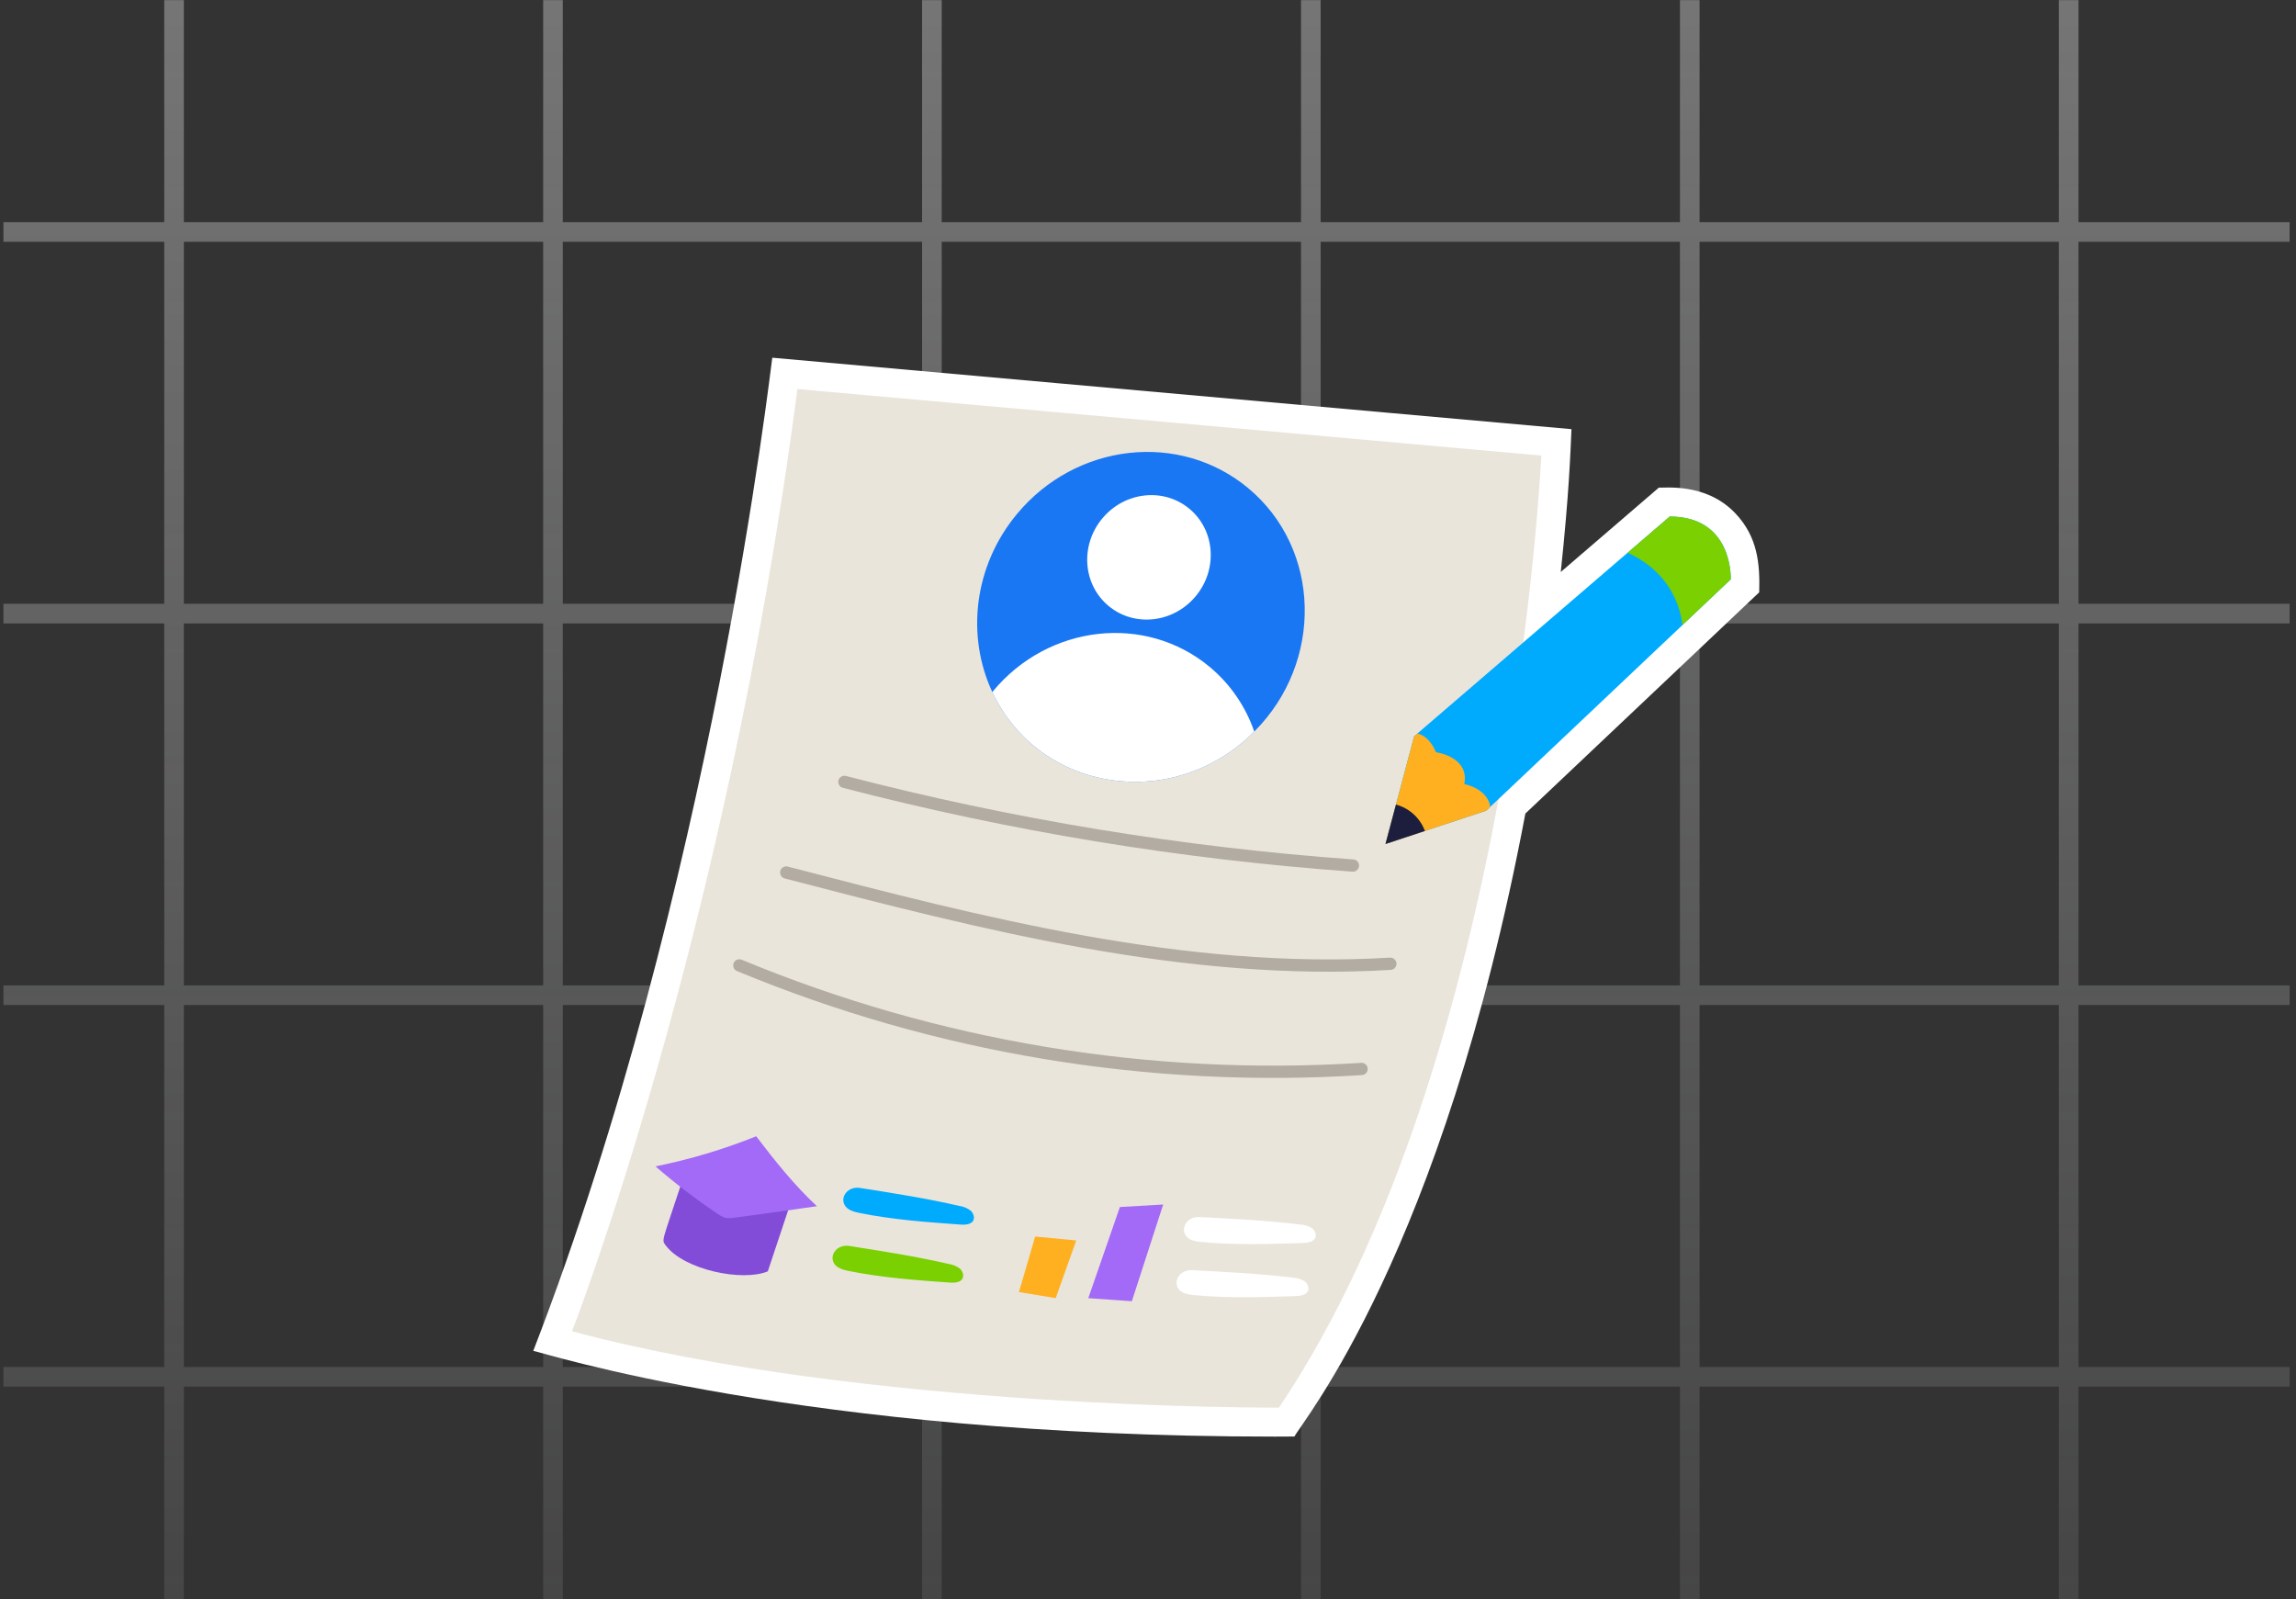 <svg width="234" height="163" viewBox="0 0 234 163" fill="none" xmlns="http://www.w3.org/2000/svg">
<rect x="0" y="0" width="234" height="163" fill="#333333" stroke="none"/>
<g clip-path="url(#clip0_6225_88221)">
<path d="M17.739 -14.84V225.548M56.357 -14.84V225.548M94.976 -14.84V225.548M133.595 -14.84V225.548M172.214 -14.84V225.548M210.833 -14.84V225.548M249.452 -14.84V225.548M288.07 -14.84V225.548M326.689 -14.84V225.548M365.308 -14.84V225.548M403.927 -14.84V225.548M0.349 -15.248H435.439M0.349 23.643H435.439M0.349 62.533H435.439M0.349 101.424H435.439M0.349 140.315H435.439M0.349 179.206H435.439M0.349 218.096H435.439" stroke="url(#paint0_linear_6225_88221)" stroke-opacity="0.4" stroke-width="2"/>
</g>
<path d="M176.831 52.283C173.792 49.11 169.497 49.776 169.076 49.686L159.069 58.292C159.923 50.197 160.046 46.225 160.16 43.737L78.708 36.455C78.569 37.214 72.565 90.587 54.349 137.669C55.111 137.762 81.795 146.407 129.921 146.407L131.925 146.397C132.663 144.918 146.982 127.806 155.461 82.909L173.506 65.84L179.292 60.363C179.374 57.497 179.161 54.715 176.831 52.283Z" fill="white"/>
<path d="M81.269 39.648L157.084 46.427C157.084 46.427 154.31 107.894 130.348 143.454C130.348 143.454 88.232 143.705 58.299 135.672C58.299 135.672 73.967 95.604 81.269 39.648Z" fill="#EAE5DB"/>
<path d="M127.829 74.557C119.559 82.868 105.927 80.746 101.133 70.528C98.466 64.826 99.223 57.706 103.646 52.38C109.672 45.124 120.213 43.937 127.194 49.731C134.665 55.932 134.915 67.471 127.829 74.557Z" fill="#1977F3"/>
<path d="M127.829 74.557C119.559 82.867 105.927 80.745 101.133 70.528C101.159 70.497 101.185 70.462 101.212 70.432C106.856 63.635 116.727 62.523 123.266 67.948C125.364 69.691 126.943 71.977 127.829 74.557Z" fill="white"/>
<path d="M121.863 60.76C124.137 58.023 123.847 54.033 121.216 51.847C118.585 49.661 114.609 50.106 112.336 52.843C110.062 55.579 110.352 59.569 112.983 61.755C115.613 63.941 119.589 63.496 121.863 60.76Z" fill="white"/>
<path d="M176.394 59.041L171.476 63.696L151.892 82.221L151.463 82.623L141.202 86.013C145.089 71.411 143.885 75.932 144.123 75.038L165.884 56.326L170.171 52.639C176.67 52.639 176.394 59.041 176.394 59.041Z" fill="#00ABFE"/>
<path d="M151.892 82.221L151.463 82.624L141.202 86.013C145.089 71.411 143.885 75.932 144.123 75.039L144.46 74.75C145.165 74.925 145.844 75.477 146.352 76.664C146.352 76.664 149.79 77.11 149.234 79.909C149.234 79.909 151.559 80.307 151.892 82.221Z" fill="#FFB020"/>
<path d="M176.394 59.041L171.476 63.696C170.889 59.352 167.933 57.263 165.884 56.326L170.171 52.639C176.67 52.639 176.394 59.041 176.394 59.041Z" fill="#7AD001"/>
<path d="M137.886 88.836C137.871 88.836 137.856 88.835 137.841 88.834C120.303 87.574 102.917 84.713 85.899 80.288C85.739 80.246 85.602 80.142 85.518 80C85.435 79.857 85.411 79.686 85.453 79.526C85.495 79.366 85.598 79.229 85.741 79.145C85.884 79.061 86.054 79.037 86.214 79.079C103.158 83.484 120.468 86.332 137.93 87.587C138.091 87.599 138.242 87.673 138.35 87.793C138.458 87.913 138.516 88.071 138.51 88.233C138.504 88.394 138.436 88.548 138.32 88.66C138.203 88.773 138.048 88.836 137.886 88.836Z" fill="#B2ACA3"/>
<path d="M79.971 89.525C79.891 89.504 79.817 89.468 79.751 89.418C79.686 89.369 79.63 89.307 79.589 89.236C79.547 89.165 79.52 89.087 79.509 89.006C79.498 88.925 79.502 88.842 79.523 88.763C79.544 88.683 79.58 88.609 79.629 88.543C79.679 88.478 79.741 88.422 79.812 88.381C79.882 88.339 79.961 88.312 80.042 88.301C80.123 88.29 80.206 88.294 80.285 88.315C100.181 93.491 120.753 98.844 141.664 97.596C141.83 97.586 141.992 97.642 142.116 97.752C142.24 97.862 142.315 98.017 142.325 98.183C142.335 98.348 142.279 98.511 142.169 98.635C142.059 98.759 141.904 98.834 141.738 98.844C120.699 100.099 100.144 94.773 79.971 89.525Z" fill="#B2ACA3"/>
<path d="M75.11 98.962C74.957 98.898 74.836 98.776 74.773 98.623C74.71 98.469 74.71 98.297 74.774 98.144C74.837 97.992 74.959 97.87 75.112 97.807C75.266 97.744 75.438 97.744 75.591 97.808C95.555 106.094 117.154 109.69 138.726 108.318C138.808 108.313 138.891 108.323 138.968 108.35C139.046 108.376 139.118 108.418 139.179 108.472C139.241 108.526 139.291 108.592 139.328 108.665C139.364 108.739 139.385 108.819 139.391 108.901C139.396 108.983 139.385 109.065 139.359 109.143C139.332 109.221 139.291 109.292 139.237 109.354C139.183 109.416 139.117 109.466 139.043 109.502C138.969 109.539 138.889 109.56 138.808 109.565C117.044 110.95 95.252 107.322 75.11 98.962Z" fill="#B2ACA3"/>
<path d="M69.586 120.17C67.45 126.688 67.395 126.319 67.851 126.927C69.725 129.426 75.688 130.645 78.252 129.564C79.023 127.259 79.791 124.955 80.554 122.655C76.912 121.595 73.23 120.673 69.586 120.17Z" fill="#824CD8"/>
<path d="M77.068 115.801C73.748 117.133 70.313 118.16 66.806 118.869C68.805 120.597 70.906 122.205 73.097 123.682C73.809 124.161 74.058 124.21 74.903 124.095C77.697 123.714 80.492 123.332 83.258 122.927C80.98 120.813 79.019 118.358 77.068 115.801Z" fill="#A369F7"/>
<path d="M87.64 121.064C91.04 121.597 94.443 122.13 97.796 122.902C98.201 122.963 98.585 123.122 98.913 123.365C99.413 123.803 99.587 124.921 97.926 124.802C94.461 124.553 90.984 124.303 87.578 123.612C86.999 123.495 86.353 123.314 86.074 122.794C85.612 121.935 86.457 120.879 87.64 121.064Z" fill="#00ABFE"/>
<path d="M86.545 126.976C89.945 127.509 93.348 128.042 96.702 128.814C97.106 128.875 97.49 129.034 97.819 129.278C98.318 129.715 98.492 130.833 96.832 130.714C93.366 130.465 89.889 130.215 86.484 129.524C85.904 129.407 85.258 129.227 84.979 128.706C84.517 127.847 85.362 126.791 86.545 126.976Z" fill="#7AD001"/>
<path d="M122.224 124.032C125.661 124.205 129.102 124.38 132.518 124.796C132.926 124.814 133.325 124.932 133.677 125.14C134.22 125.523 134.51 126.617 132.846 126.672C129.373 126.787 125.889 126.902 122.43 126.572C121.842 126.516 121.18 126.404 120.848 125.916C120.299 125.11 121.029 123.971 122.224 124.032Z" fill="white"/>
<path d="M121.473 129.446C124.91 129.619 128.351 129.794 131.767 130.21C132.175 130.228 132.574 130.346 132.926 130.554C133.469 130.937 133.759 132.031 132.095 132.086C128.622 132.201 125.138 132.316 121.679 131.986C121.091 131.93 120.429 131.818 120.097 131.33C119.548 130.524 120.278 129.385 121.473 129.446Z" fill="white"/>
<path d="M103.847 131.675L107.592 132.297L109.689 126.419L105.502 126.016L103.847 131.675Z" fill="#FFB020"/>
<path d="M110.915 132.298L115.354 132.611L118.547 122.754L114.136 123.011L110.915 132.298Z" fill="#A369F7"/>
<path d="M145.222 84.685L141.202 86.012L142.271 81.996C142.942 82.175 143.56 82.513 144.074 82.981C144.588 83.449 144.981 84.033 145.222 84.685Z" fill="#1D1D3D"/>
<defs>
<linearGradient id="paint0_linear_6225_88221" x1="217.894" y1="-15.248" x2="217.894" y2="225.548" gradientUnits="userSpaceOnUse">
<stop stop-color="#E4E4E4"/>
<stop offset="1" stop-color="#E5E7ED" stop-opacity="0"/>
</linearGradient>
<clipPath id="clip0_6225_88221">
<rect width="233" height="163" fill="white" transform="translate(0.349 0.01)"/>
</clipPath>
</defs>
</svg>

